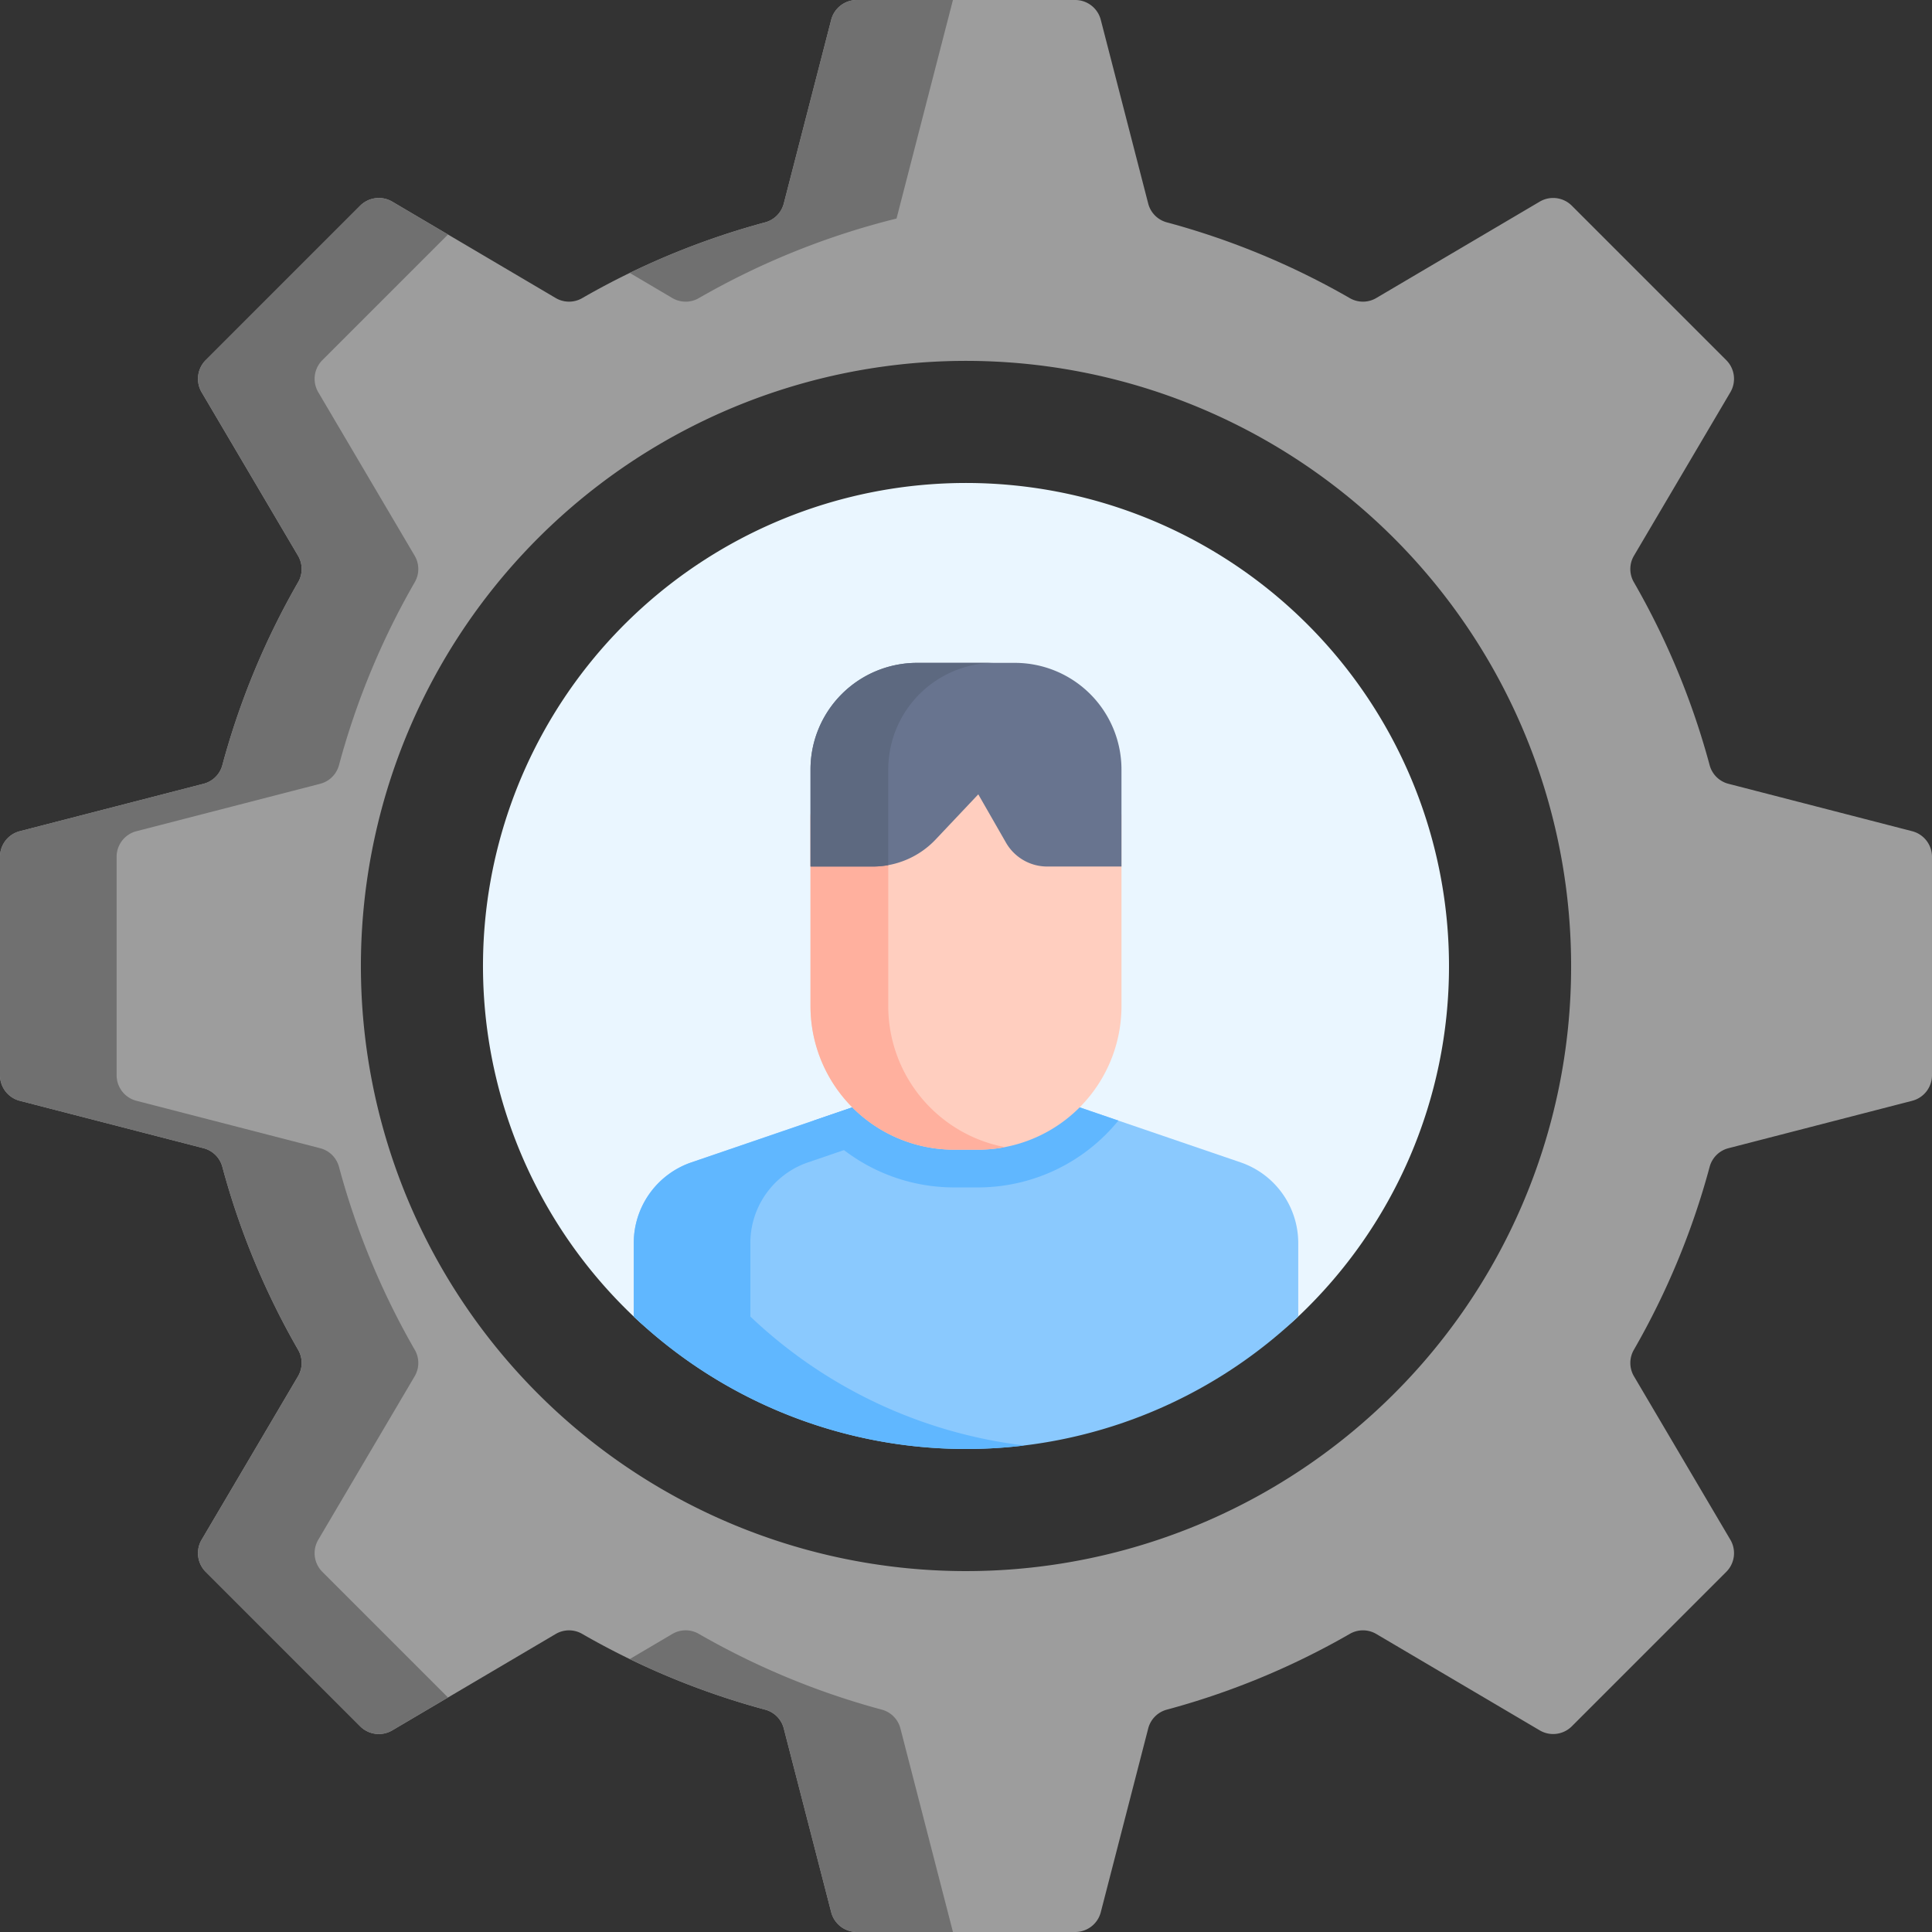 <svg xmlns="http://www.w3.org/2000/svg" width="512.001" height="512" viewBox="0 0 512.001 512">
  <rect x="0" y="0" width="512.001" height="512" fill="#333333" stroke="none"/>
  <g id="settings1233" transform="translate(-0.001)">
    <path id="路径_10877" data-name="路径 10877" d="M384,256a127.644,127.644,0,0,1-39.95,92.9C321.1,370.659,290.11,364,256,364s-65.1,6.659-88.05-15.1A128,128,0,1,1,384,256Z" fill="#eaf6ff"/>
    <path id="路径_10878" data-name="路径 10878" d="M506.748,220.278l-48.67-12.56a6.954,6.954,0,0,1-4.993-4.9,202.861,202.861,0,0,0-20.115-48.569,6.954,6.954,0,0,1,.062-7l25.532-43.295a7,7,0,0,0-1.08-8.506L416.552,54.515a7,7,0,0,0-8.506-1.08L364.751,78.967a6.954,6.954,0,0,1-7,.062,202.85,202.85,0,0,0-48.57-20.115,6.954,6.954,0,0,1-4.9-4.993L291.72,5.251A7,7,0,0,0,284.942,0H227.055a7,7,0,0,0-6.778,5.251l-12.56,48.67a6.954,6.954,0,0,1-4.9,4.993,202.86,202.86,0,0,0-48.569,20.115,6.957,6.957,0,0,1-7-.062L103.953,53.435a7,7,0,0,0-8.506,1.08L54.517,95.448a7,7,0,0,0-1.08,8.506l25.532,43.295a6.954,6.954,0,0,1,.062,7,202.86,202.86,0,0,0-20.115,48.569,6.955,6.955,0,0,1-4.993,4.9l-48.67,12.56A7,7,0,0,0,0,227.057v57.887a7,7,0,0,0,5.251,6.778l48.67,12.56a6.954,6.954,0,0,1,4.993,4.9,202.86,202.86,0,0,0,20.115,48.569,6.957,6.957,0,0,1-.062,7l-25.532,43.3a7,7,0,0,0,1.08,8.506l40.932,40.932a7,7,0,0,0,8.506,1.08l43.294-25.532a6.954,6.954,0,0,1,7-.062,202.848,202.848,0,0,0,48.57,20.115,6.954,6.954,0,0,1,4.9,4.993l12.56,48.67A7,7,0,0,0,227.058,512h57.887a7,7,0,0,0,6.778-5.251l12.56-48.67a6.954,6.954,0,0,1,4.9-4.993,202.885,202.885,0,0,0,48.57-20.115,6.957,6.957,0,0,1,7,.062l43.295,25.532a7,7,0,0,0,8.506-1.08l40.932-40.932a7,7,0,0,0,1.08-8.506l-25.532-43.295a6.954,6.954,0,0,1-.062-7,202.858,202.858,0,0,0,20.115-48.569,6.954,6.954,0,0,1,4.993-4.9l48.67-12.56A7,7,0,0,0,512,284.944V227.057a7.007,7.007,0,0,0-5.254-6.779ZM366.312,372.39A160.36,160.36,0,1,1,416.363,256,159.81,159.81,0,0,1,366.312,372.39Z" fill="#9d9d9d"/>
    <path id="路径_10879" data-name="路径 10879" d="M344.05,329.42V348.9a127.989,127.989,0,0,1-176.1,0V329.42a22.6,22.6,0,0,1,15.28-21.38l32.39-11.07,16.37-5.6h48.02l16.37,5.6,32.39,11.07a22.6,22.6,0,0,1,15.28,21.38Z" fill="#8ac9fe"/>
    <path id="路径_10880" data-name="路径 10880" d="M271.454,383.073a128.16,128.16,0,0,1-103.5-34.171V329.421a22.583,22.583,0,0,1,15.278-21.376l48.758-16.679h30.9l-48.758,16.679a22.583,22.583,0,0,0-15.278,21.376V348.9a127.534,127.534,0,0,0,72.6,34.171Z" fill="#60b7ff"/>
    <g id="组_8490" data-name="组 8490">
      <path id="路径_10881" data-name="路径 10881" d="M220.279,5.251l-12.542,48.6a7.108,7.108,0,0,1-5.017,5.1A202.3,202.3,0,0,0,166.9,72.329l11.252,6.64a6.954,6.954,0,0,0,7,.063,202.839,202.839,0,0,1,52.437-21.116L252.54,0H227.057a7,7,0,0,0-6.778,5.251Z" fill="#707070"/>
      <path id="路径_10882" data-name="路径 10882" d="M233.721,453.083a202.835,202.835,0,0,1-48.566-20.116,6.956,6.956,0,0,0-7,.063L166.9,439.67a202.233,202.233,0,0,0,35.96,13.424,6.855,6.855,0,0,1,4.84,4.918l12.579,48.737A7,7,0,0,0,227.059,512h25.483l-13.917-53.924a6.961,6.961,0,0,0-4.9-4.993Z" fill="#707070"/>
      <path id="路径_10883" data-name="路径 10883" d="M109.94,357.754a202.811,202.811,0,0,1-20.116-48.568,6.955,6.955,0,0,0-4.993-4.9L36.158,291.722a7,7,0,0,1-5.251-6.778V227.056a7,7,0,0,1,5.251-6.778l48.673-12.562a6.955,6.955,0,0,0,4.993-4.9,202.852,202.852,0,0,1,20.116-48.568,6.957,6.957,0,0,0-.062-7l-25.532-43.3a7,7,0,0,1,1.08-8.5l33.293-33.293-14.768-8.711a7,7,0,0,0-8.506,1.08L54.52,95.444a7,7,0,0,0-1.08,8.5l25.532,43.3a6.957,6.957,0,0,1,.062,7,202.811,202.811,0,0,0-20.116,48.568,6.955,6.955,0,0,1-4.993,4.9L5.252,220.278A7,7,0,0,0,0,227.056v57.888a7,7,0,0,0,5.251,6.778l48.673,12.562a6.955,6.955,0,0,1,4.993,4.9,202.851,202.851,0,0,0,20.116,48.568,6.957,6.957,0,0,1-.062,7L53.44,408.05a7,7,0,0,0,1.08,8.505l40.925,40.924a7,7,0,0,0,8.506,1.08l14.768-8.711L85.426,416.555a7,7,0,0,1-1.08-8.505l25.532-43.3a6.955,6.955,0,0,0,.062-7Z" fill="#707070"/>
    </g>
    <path id="路径_10884" data-name="路径 10884" d="M296.38,296.97a47.978,47.978,0,0,1-37.23,17.71h-6.29a48,48,0,0,1-37.24-17.71l16.37-5.6h48.02Z" fill="#60b7ff"/>
    <path id="路径_10885" data-name="路径 10885" d="M214.795,216.613v50a38.061,38.061,0,0,0,38.061,38.061h6.291a38.061,38.061,0,0,0,38.061-38.061v-50a11.656,11.656,0,0,0-11.656-11.656h-59.1A11.656,11.656,0,0,0,214.795,216.613Z" fill="#ffcebf"/>
    <path id="路径_10886" data-name="路径 10886" d="M266.3,304a37.273,37.273,0,0,1-7.16.68h-6.284a38.061,38.061,0,0,1-38.065-38.065V216.616a11.664,11.664,0,0,1,11.662-11.662h20.6A11.664,11.664,0,0,0,235.4,216.616v49.995A38.054,38.054,0,0,0,266.3,304Z" fill="#ffb09e"/>
    <path id="路径_10887" data-name="路径 10887" d="M214.795,229.639h16.521a22.9,22.9,0,0,0,16.641-7.17l11.3-11.962,7.342,12.805a12.588,12.588,0,0,0,10.922,6.327h19.682V203.922a28.256,28.256,0,0,0-28.256-28.256h-25.9a28.256,28.256,0,0,0-28.256,28.256v25.717Z" fill="#68748f"/>
    <path id="路径_10888" data-name="路径 10888" d="M243.052,175.666h20.6A28.257,28.257,0,0,0,235.4,203.924v25.342a22.361,22.361,0,0,1-4.079.371H214.8V203.924a28.255,28.255,0,0,1,28.257-28.258Z" fill="#5d6980"/>
  </g>
</svg>
